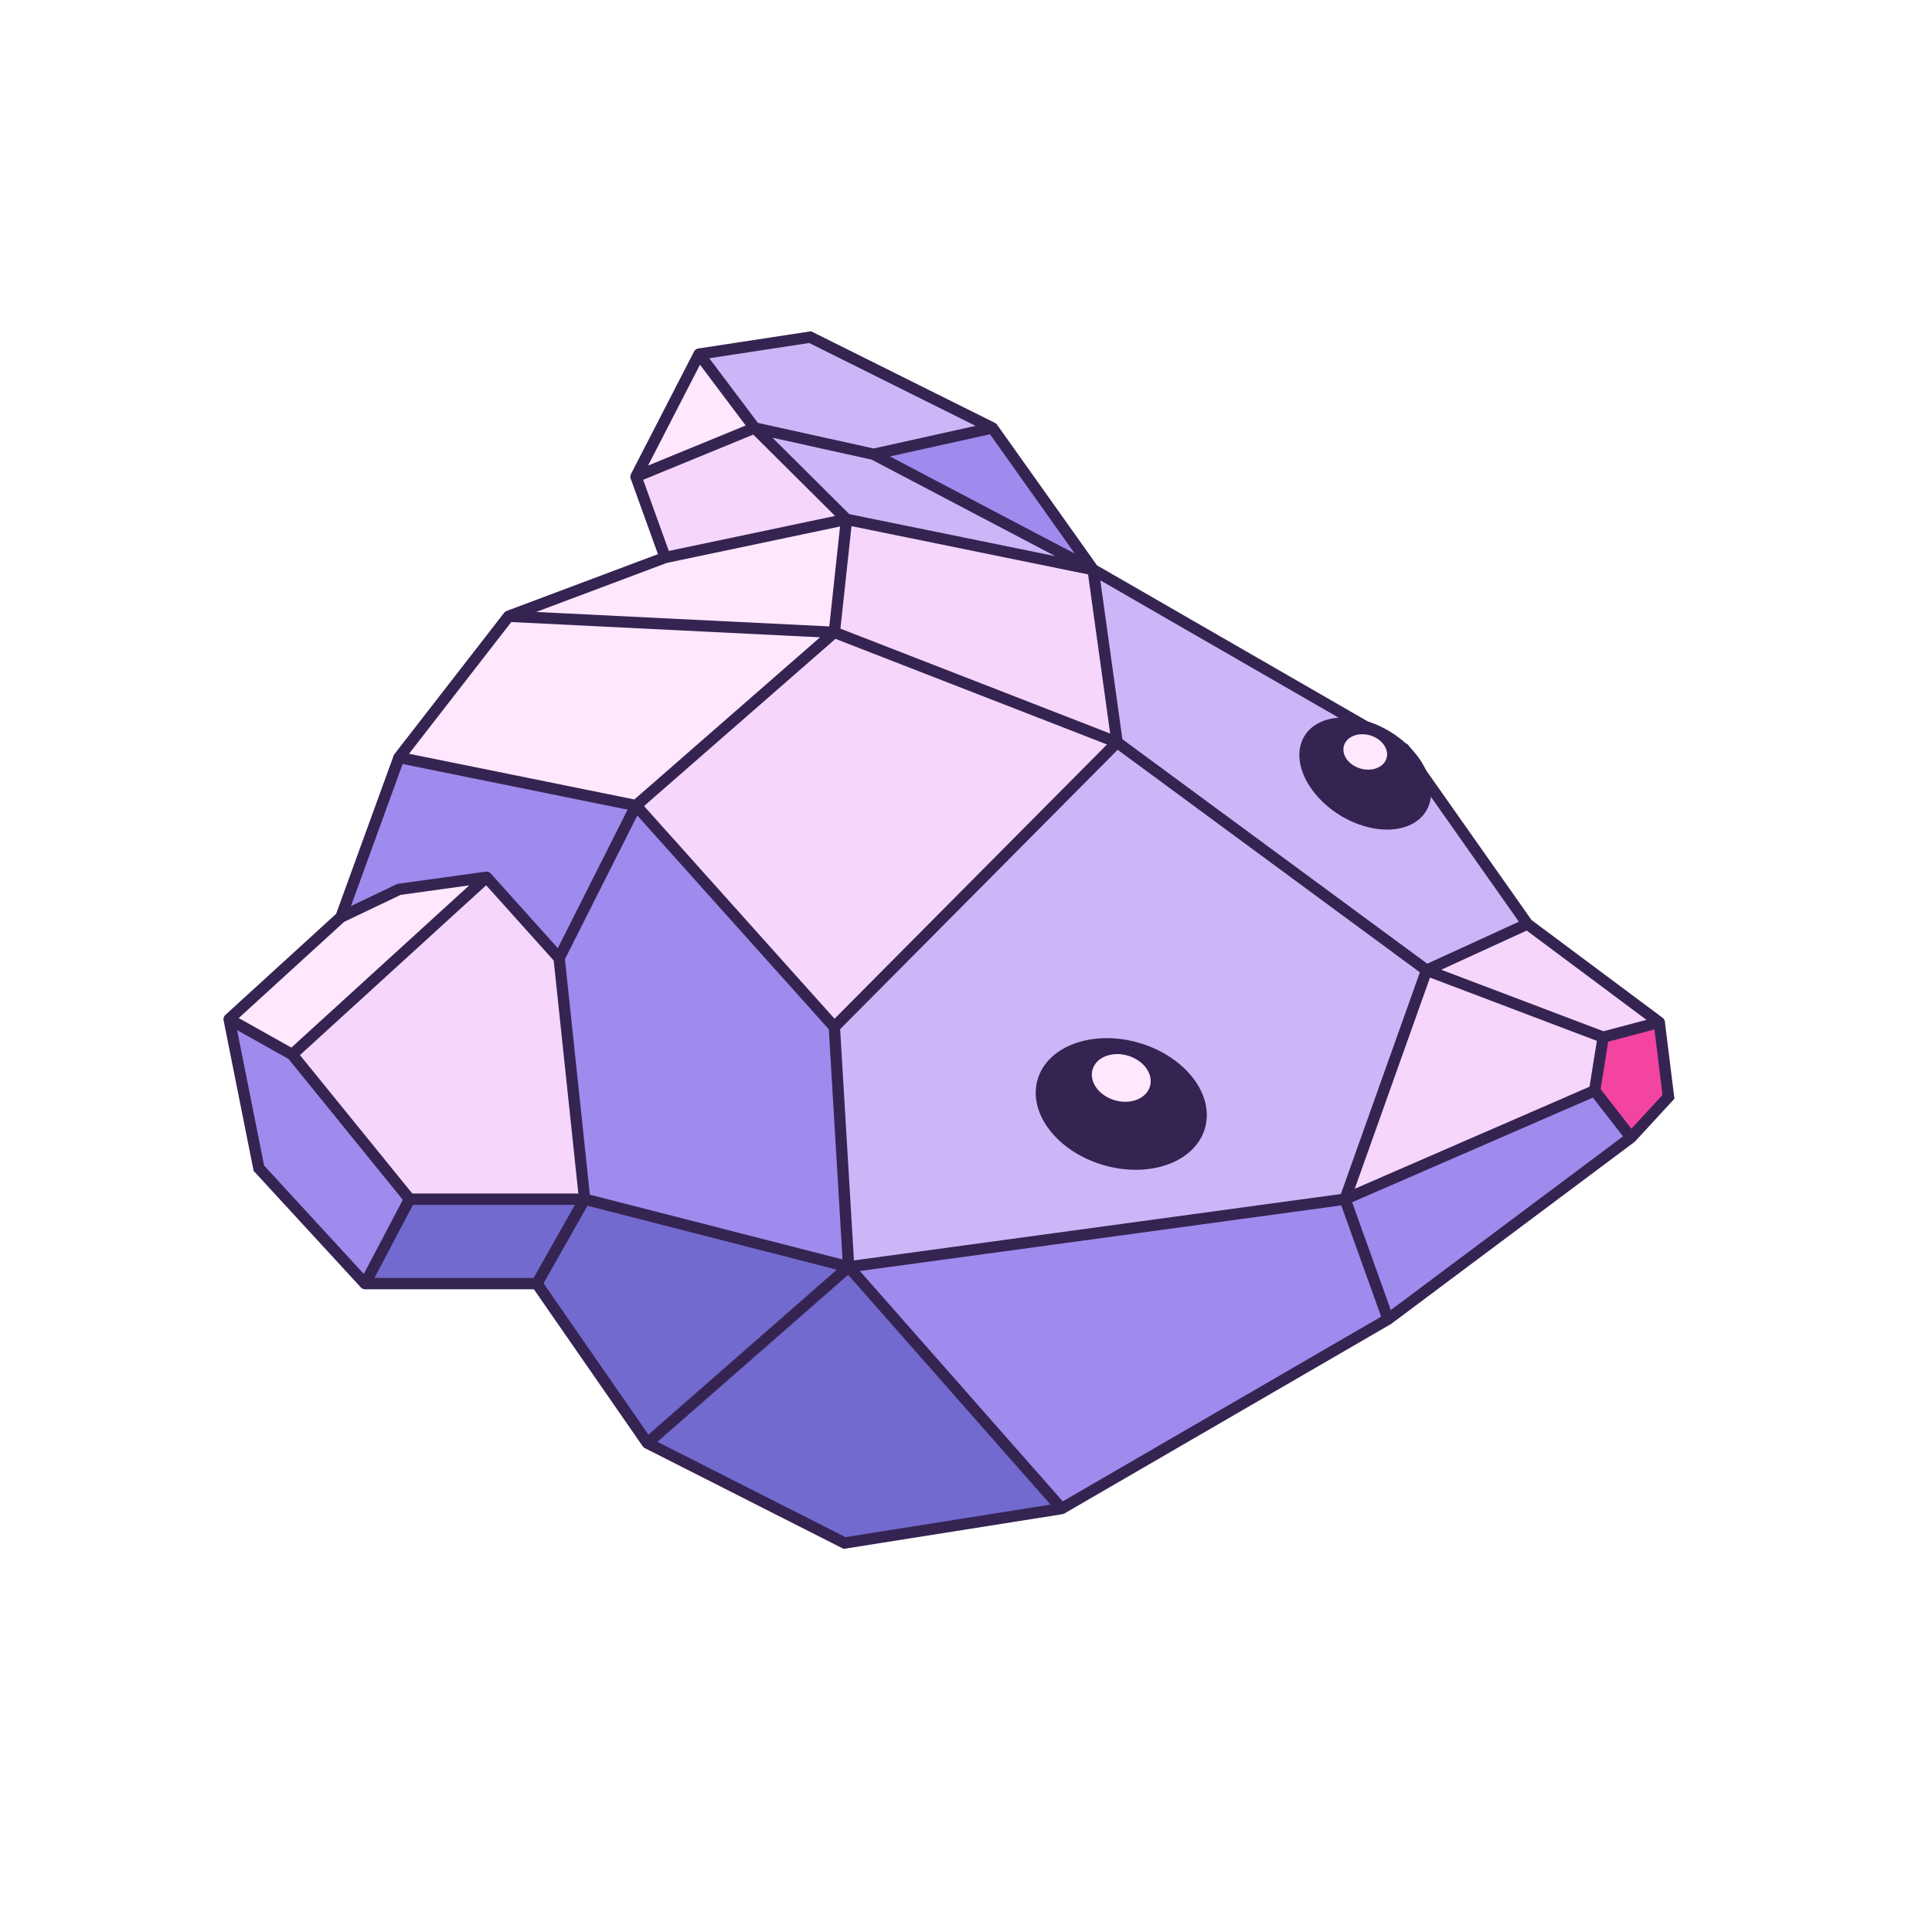 <svg width="128" height="128" viewBox="0 0 128 128" fill="none" xmlns="http://www.w3.org/2000/svg">
<path d="M74.011 49.181L55.277 68.04L56.225 83.932L89.112 79.448L94.516 64.281L74.011 49.181Z" fill="#CDB6F7"/>
<path d="M93.027 49.617L72.422 37.74L74.011 49.181L94.516 64.281L101.195 61.218L93.027 49.617Z" fill="#CDB6F7"/>
<path d="M74.011 49.181L72.422 37.74L56.085 34.408L55.277 41.894L74.011 49.181Z" fill="#F6D6FB"/>
<path d="M55.277 41.894L42.136 53.371L55.277 68.04L74.011 49.181L55.277 41.894Z" fill="#F6D6FB"/>
<path d="M33.697 40.828L26.433 50.186L42.136 53.371L55.277 41.894L33.697 40.828Z" fill="#FFE7FD"/>
<path d="M44.069 36.936L33.697 40.828L55.277 41.894L56.085 34.408L44.069 36.936Z" fill="#FFE7FD"/>
<path d="M42.136 31.579L44.069 36.936L56.085 34.408L49.995 28.352L42.136 31.579Z" fill="#F6D6FB"/>
<path d="M57.882 30.097L49.995 28.352L56.085 34.408L72.422 37.74L57.882 30.097Z" fill="#CDB6F7"/>
<path d="M72.422 37.74L65.751 28.352L57.882 30.097L72.422 37.74Z" fill="#9F8BED"/>
<path d="M53.674 22.336L46.316 23.46L49.995 28.352L57.882 30.097L65.751 28.352L53.674 22.336Z" fill="#CDB6F7"/>
<path d="M46.316 23.46L42.136 31.579L49.995 28.352L46.316 23.46Z" fill="#FFE7FD"/>
<path d="M26.433 50.186L22.588 60.761L26.433 58.925L32.236 58.12L37.044 63.477L42.136 53.371L26.433 50.186Z" fill="#9F8BED"/>
<path d="M37.044 63.477L32.236 58.12L19.358 69.864L27.136 79.448L38.734 79.448L37.044 63.477Z" fill="#F6D6FB"/>
<path d="M17.151 77.397L24.186 85.044L27.136 79.448L19.358 69.864L15.18 67.522L17.151 77.397Z" fill="#9F8BED"/>
<path d="M24.186 85.044L35.568 85.044L38.734 79.448L27.136 79.448L24.186 85.044Z" fill="#726ACE"/>
<path d="M35.568 85.044L42.891 95.608L56.225 83.932L38.734 79.448L35.568 85.044Z" fill="#726ACE"/>
<path d="M42.136 53.371L37.044 63.477L38.734 79.448L56.225 83.932L55.277 68.04L42.136 53.371Z" fill="#9F8BED"/>
<path d="M55.953 102.228L70.333 99.948L56.225 83.932L42.891 95.608L55.953 102.228Z" fill="#726ACE"/>
<path d="M70.333 99.948L91.962 87.399L89.112 79.448L56.225 83.932L70.333 99.948Z" fill="#9F8BED"/>
<path d="M109.93 67.732L101.195 61.218L94.516 64.281L106.214 68.716L109.93 67.732Z" fill="#F6D6FB"/>
<path d="M108.061 75.359L110.541 72.668L109.93 67.732L106.214 68.716L105.649 72.259L108.061 75.359Z" fill="#F344A2"/>
<path d="M94.516 64.281L89.112 79.448L105.649 72.259L106.214 68.716L94.516 64.281Z" fill="#F6D6FB"/>
<path d="M91.962 87.399L108.061 75.359L105.649 72.259L89.112 79.448L91.962 87.399Z" fill="#9F8BED"/>
<path d="M32.236 58.12L26.433 58.925L22.588 60.761L15.18 67.522L19.358 69.864L32.236 58.12Z" fill="#FFE7FD"/>
<path d="M108.061 75.359L91.962 87.399M108.061 75.359L110.541 72.668L109.93 67.732M108.061 75.359L105.649 72.259M91.962 87.399L70.333 99.948M91.962 87.399L89.112 79.448M70.333 99.948L55.953 102.228L42.891 95.608M70.333 99.948L56.225 83.932M42.891 95.608L35.568 85.044M42.891 95.608L56.225 83.932M22.588 60.761L26.433 50.186M22.588 60.761L15.18 67.522M22.588 60.761L26.433 58.925L32.236 58.12M26.433 50.186L33.697 40.828M26.433 50.186L42.136 53.371M33.697 40.828L44.069 36.936M33.697 40.828L55.277 41.894M72.422 37.74L93.027 49.617L101.195 61.218M72.422 37.74L65.751 28.352M72.422 37.74L57.882 30.097M72.422 37.74L74.011 49.181M72.422 37.74L56.085 34.408M101.195 61.218L109.93 67.732M101.195 61.218L94.516 64.281M109.93 67.732L106.214 68.716M38.734 79.448L56.225 83.932M38.734 79.448L27.136 79.448M38.734 79.448L37.044 63.477M38.734 79.448L35.568 85.044M35.568 85.044L24.186 85.044M24.186 85.044L17.151 77.397L15.18 67.522M24.186 85.044L27.136 79.448M15.18 67.522L19.358 69.864M32.236 58.12L37.044 63.477M32.236 58.12L19.358 69.864M37.044 63.477L42.136 53.371M44.069 36.936L42.136 31.579M44.069 36.936L56.085 34.408M42.136 31.579L46.316 23.46M42.136 31.579L49.995 28.352M46.316 23.46L53.674 22.336L65.751 28.352M46.316 23.46L49.995 28.352M65.751 28.352L57.882 30.097M19.358 69.864L27.136 79.448M49.995 28.352L57.882 30.097M49.995 28.352L56.085 34.408M42.136 53.371L55.277 41.894M42.136 53.371L55.277 68.04M55.277 41.894L74.011 49.181M55.277 41.894L56.085 34.408M74.011 49.181L55.277 68.04M74.011 49.181L94.516 64.281M55.277 68.04L56.225 83.932M56.225 83.932L89.112 79.448M94.516 64.281L89.112 79.448M94.516 64.281L106.214 68.716M89.112 79.448L105.649 72.259M106.214 68.716L105.649 72.259" stroke="#352452" stroke-width="0.75" stroke-linecap="round"/>
<path d="M79.468 74.658C79.183 75.633 78.375 76.388 77.24 76.797C76.105 77.206 74.669 77.257 73.207 76.828C71.745 76.4 70.562 75.584 69.827 74.627C69.092 73.67 68.819 72.598 69.105 71.624C69.39 70.649 70.198 69.893 71.333 69.484C72.468 69.075 73.904 69.025 75.366 69.453C76.828 69.881 78.011 70.698 78.746 71.654C79.481 72.611 79.754 73.683 79.468 74.658Z" fill="#352452" stroke="#352452" stroke-width="0.75" stroke-linecap="round"/>
<ellipse cx="74.287" cy="71.416" rx="1.982" ry="1.54" transform="rotate(16.319 74.287 71.416)" fill="#FFE7FD"/>
<path d="M94.15 53.558C93.763 54.179 93.022 54.546 92.068 54.585C91.116 54.624 89.994 54.33 88.941 53.672C87.887 53.015 87.129 52.137 86.745 51.265C86.361 50.392 86.365 49.564 86.752 48.944C87.139 48.324 87.88 47.956 88.834 47.917C89.785 47.878 90.907 48.172 91.961 48.83C93.015 49.487 93.773 50.365 94.156 51.237C94.541 52.111 94.537 52.938 94.15 53.558Z" fill="#352452" stroke="#352452" stroke-width="0.75" stroke-linecap="round"/>
<ellipse cx="90.451" cy="49.818" rx="1.471" ry="1.144" transform="rotate(16.319 90.451 49.818)" fill="#FFE7FD"/>
</svg>
